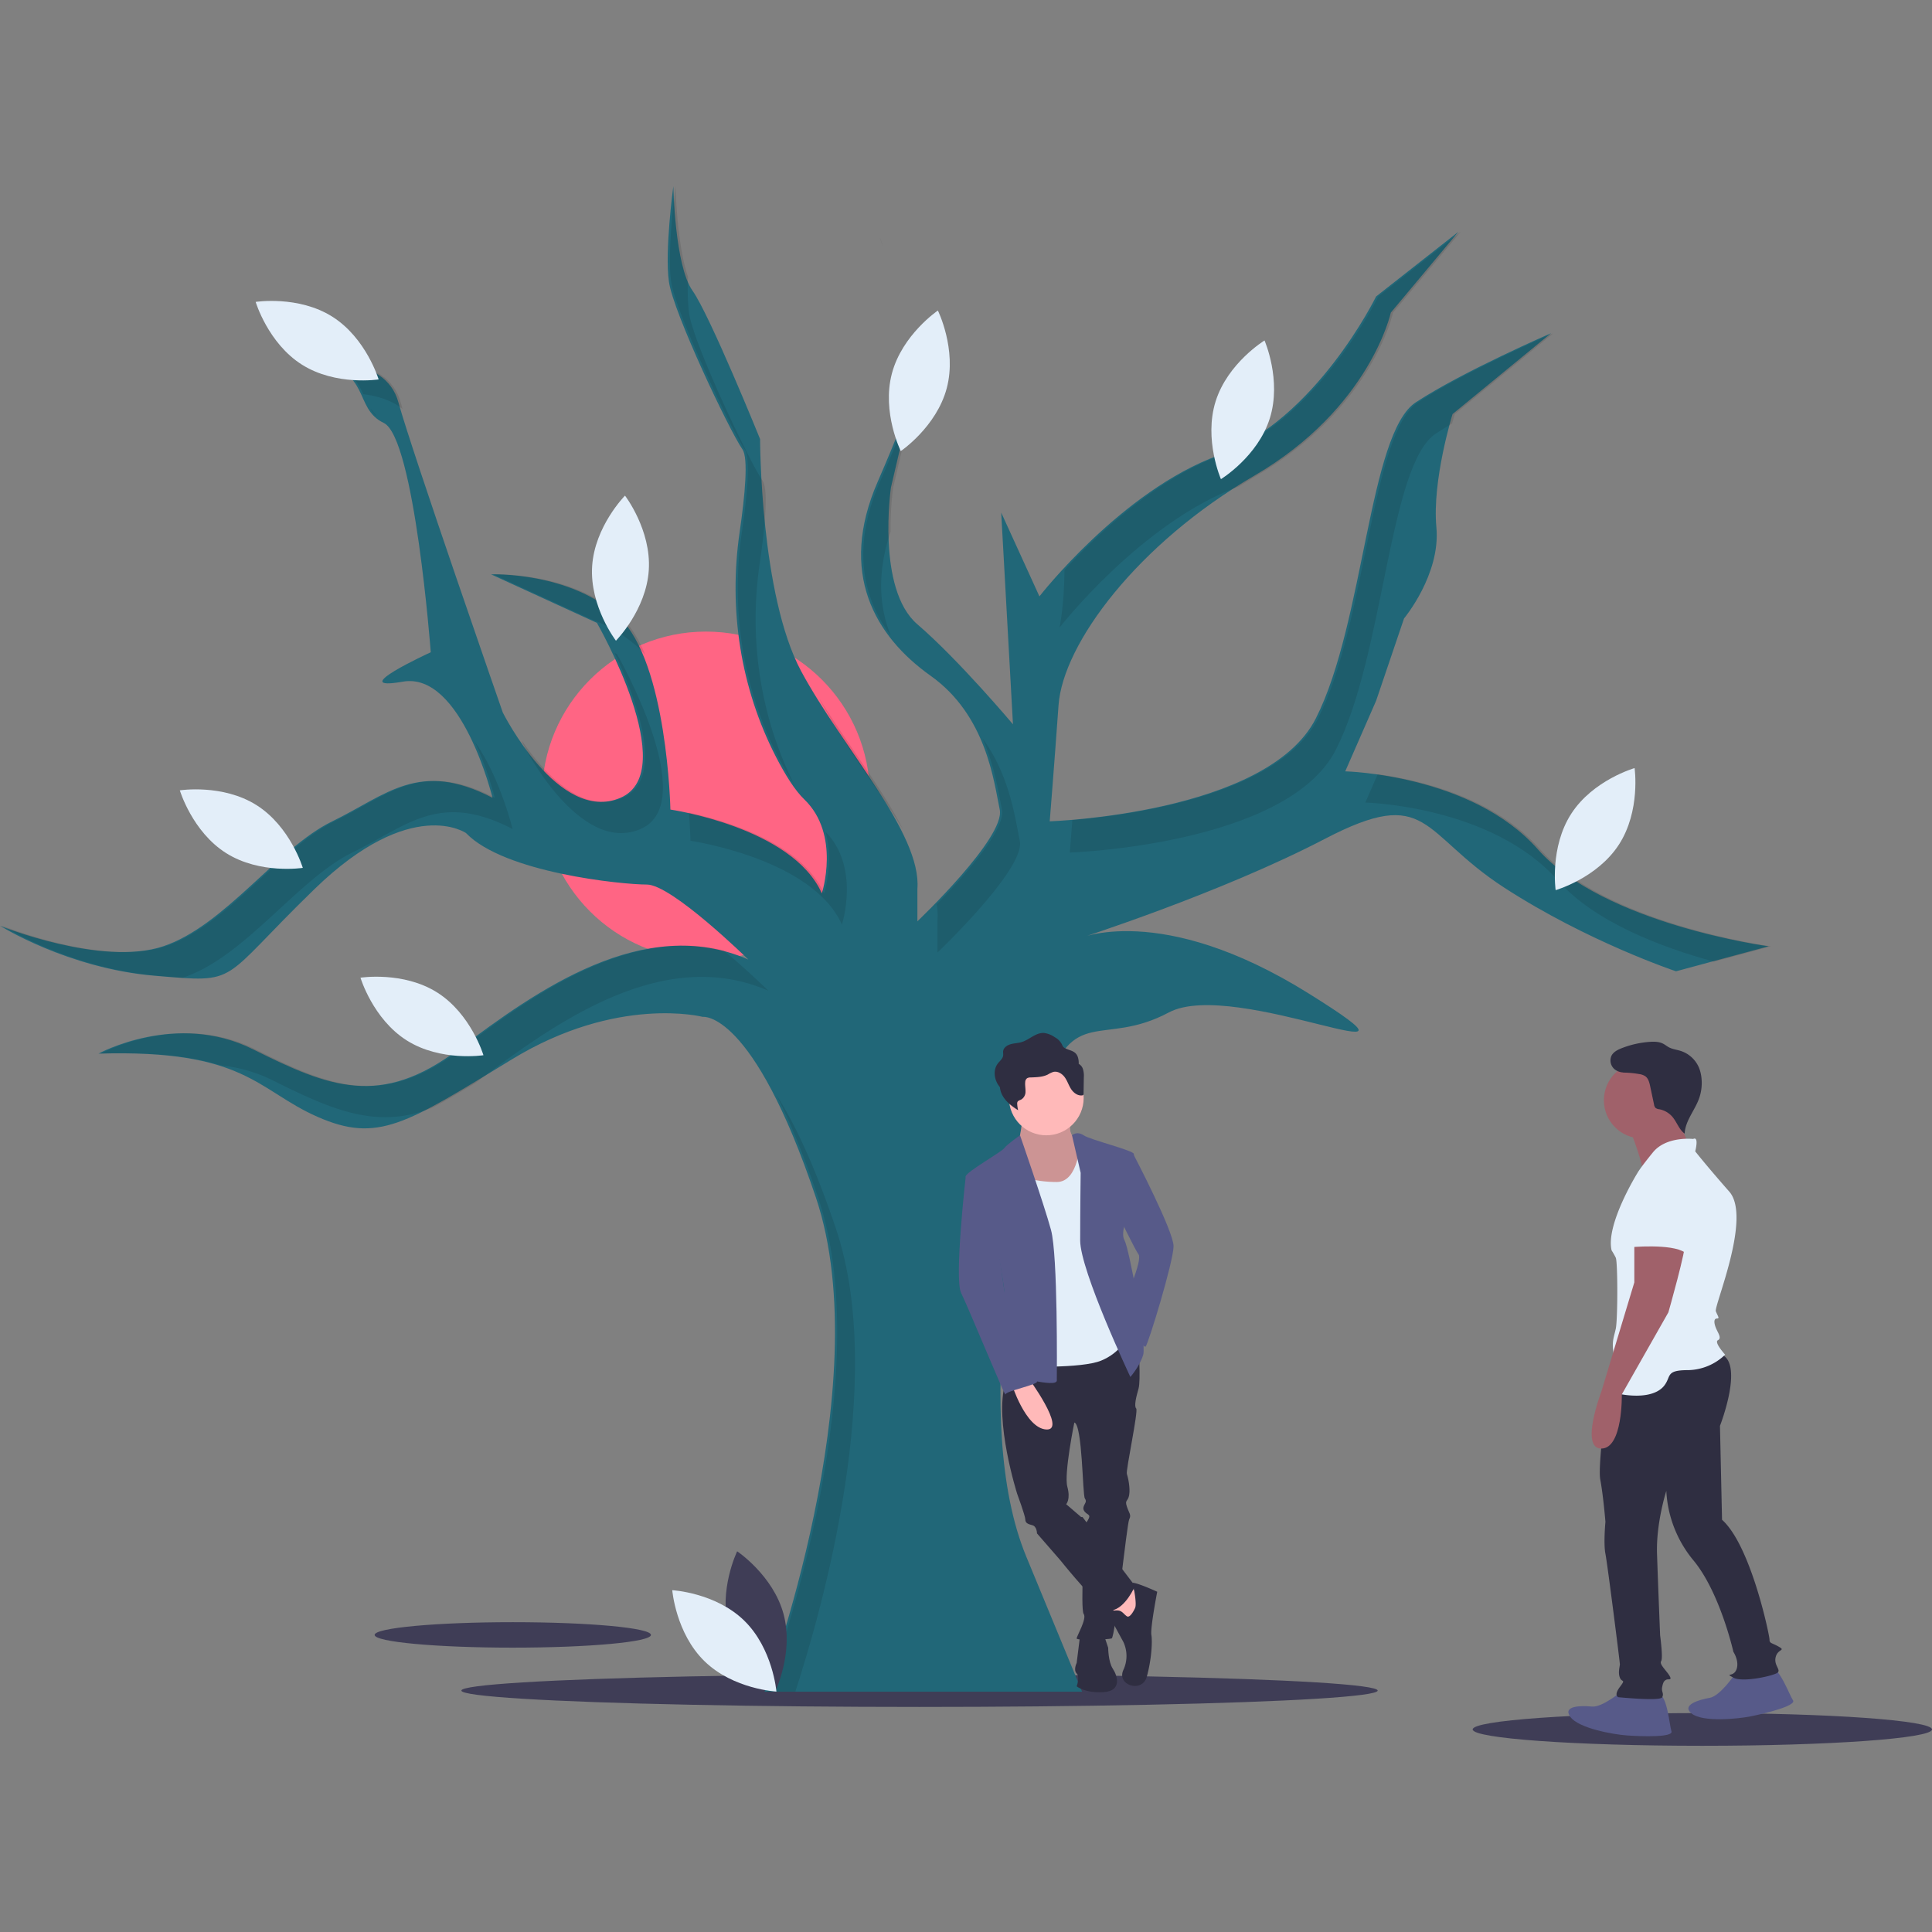 <?xml version="1.0" encoding="UTF-8" standalone="no"?>
<svg
   xmlns:dc="http://purl.org/dc/elements/1.1/"
   xmlns:cc="http://creativecommons.org/ns#"
   xmlns:rdf="http://www.w3.org/1999/02/22-rdf-syntax-ns#"
   xmlns:svg="http://www.w3.org/2000/svg"
   xmlns="http://www.w3.org/2000/svg"
   xmlns:sodipodi="http://sodipodi.sourceforge.net/DTD/sodipodi-0.dtd"
   xmlns:inkscape="http://www.inkscape.org/namespaces/inkscape"
   id="f0862836-4e64-470e-8684-783773d4b1d8"
   data-name="Layer 1"
   width="1055.523"
   height="1055.523"
   viewBox="0 0 1055.524 1055.523"
   version="1.1"
   sodipodi:docname="waiting.svg"
   inkscape:version="1.0.2 (e86c870879, 2021-01-15)">
  <rect x="0" y="0" width="1055.524" height="1055.523" fill="#808080" stroke="none"/>
  <defs
     id="defs1161" />
  <sodipodi:namedview
     pagecolor="#ffffff"
     bordercolor="#666666"
     borderopacity="1"
     objecttolerance="10"
     gridtolerance="10"
     guidetolerance="10"
     inkscape:pageopacity="0"
     inkscape:pageshadow="2"
     inkscape:window-width="1920"
     inkscape:window-height="1016"
     id="namedview1159"
     showgrid="false"
     inkscape:zoom="0.70088431"
     inkscape:cx="515.76399"
     inkscape:cy="468.92817"
     inkscape:window-x="1366"
     inkscape:window-y="0"
     inkscape:window-maximized="1"
     inkscape:current-layer="f0862836-4e64-470e-8684-783773d4b1d8"
     inkscape:document-rotation="0" />
  <title
     id="title1046">Waiting _for_you</title>
  <ellipse
     cx="502.363"
     cy="923.624"
     rx="250.304"
     ry="8.939"
     fill="#3f3d56"
     id="ellipse1048" />
  <circle
     cx="385.682"
     cy="434.622"
     r="89.563"
     fill="#ff6584"
     id="circle1050" />
  <ellipse
     cx="280.159"
     cy="893.215"
     rx="75.486"
     ry="6.958"
     fill="#3f3d56"
     id="ellipse1052" />
  <path
     d="m 417.676,924.235 c 0,0 62.651,-167.071 28.113,-269.883 -34.539,-102.813 -61.848,-98.797 -61.848,-98.797 0,0 -46.587,-12.048 -104.419,23.293 -57.832,35.342 -73.093,45.784 -106.026,31.326 -32.932,-14.458 -39.358,-36.948 -119.68,-34.539 0,0 42.571,-23.293 84.338,-2.41 41.768,20.884 69.88,32.129 112.451,0 42.571,-32.129 101.206,-73.897 158.235,-48.997 0,0 -41.768,-40.964 -55.422,-40.964 -13.655,0 -77.913,-6.426 -98.797,-28.113 0,0 -29.719,-20.884 -82.732,30.523 C 118.877,537.081 131.729,537.081 84.339,533.065 36.948,529.049 0,505.756 0,505.756 c 0,0 55.422,22.49 89.158,11.245 33.735,-11.245 62.651,-53.816 92.371,-68.274 29.719,-14.458 47.39,-33.735 87.551,-12.852 0,0 -16.868,-69.077 -48.997,-63.455 -32.129,5.623 15.261,-16.064 15.261,-16.064 0,0 -8.835,-117.271 -25.703,-125.303 -16.868,-8.032 -6.426,-28.916 -37.752,-32.932 0,0 38.555,-4.819 45.784,21.687 7.229,26.506 57.029,169.48 57.029,169.48 0,0 30.523,61.045 64.258,46.587 33.735,-14.458 -12.852,-95.584 -12.852,-95.584 l -57.832,-26.506 c 0,0 43.374,-1.606 69.88,23.293 26.506,24.9 28.113,105.222 28.113,105.222 0,0 66.668,9.639 82.732,45.784 0,0 10.442,-32.129 -9.639,-51.406 -5.02,-4.819 -10.291,-13.203 -15.374,-23.068 -19.438,-37.724 -26.032,-80.726 -19.917,-122.721 2.992,-20.55 4.834,-40.644 1.556,-45.378 -7.229,-10.442 -37.752,-74.7 -40.161,-91.568 -2.41,-16.868 2.41,-52.21 2.41,-52.21 0,0 0.803,43.374 10.442,57.029 9.639,13.655 36.948,81.126 36.948,81.126 0,0 0,85.142 22.49,126.909 22.49,41.768 65.864,88.355 63.455,118.877 v 17.671 c 0,0 48.193,-45.784 44.981,-61.045 -3.213,-15.261 -7.229,-51.406 -37.752,-73.093 -30.523,-21.687 -50.603,-56.226 -28.916,-106.026 21.687,-49.8 21.687,-58.635 21.687,-58.635 l -14.458,61.848 c 0,0 -8.032,55.422 14.458,74.7 22.49,19.277 52.21,54.619 52.21,54.619 l -6.426,-115.664 20.884,45.784 c 0,0 44.981,-57.832 97.993,-77.109 53.013,-19.277 85.945,-86.748 85.945,-86.748 l 44.981,-35.342 -36.948,44.177 c 0,0 -11.245,52.21 -74.7,89.158 -63.455,36.948 -104.419,91.567 -106.829,125.303 -2.41,33.735 -4.819,63.455 -4.819,63.455 0,0 118.877,-4.016 145.383,-56.226 26.506,-52.21 28.916,-155.825 54.619,-172.693 25.703,-16.868 73.897,-37.752 73.897,-37.752 l -53.816,44.177 c 0,0 -11.245,36.145 -8.835,61.848 2.41,25.703 -17.671,49.8 -17.671,49.8 l -15.261,44.981 -16.868,38.555 c 0,0 69.077,1.606 105.222,42.571 36.145,40.964 126.106,53.013 126.106,53.013 l -50.603,13.655 c 0,0 -48.193,-16.064 -93.977,-45.784 -45.784,-29.719 -40.964,-56.226 -97.993,-26.506 -57.029,29.719 -134.942,54.619 -134.942,54.619 0,0 44.981,-20.884 126.106,29.719 81.126,50.603 -40.161,-8.835 -76.306,10.442 -36.145,19.277 -53.013,-4.819 -67.471,43.374 -14.458,48.193 -40.964,179.922 -10.442,253.819 l 30.523,73.897 z"
     fill="#216778"
     id="path1054"
     style="fill:#216778" />
  <path
     d="m 720.104,392.501 c -21.535,42.417 -104.038,53.024 -134.23,55.51 -0.847,10.889 -1.405,17.775 -1.405,17.775 0,0 118.877,-4.016 145.383,-56.226 26.506,-52.21 28.916,-155.825 54.619,-172.693 2.726,-1.789 5.707,-3.623 8.854,-5.473 0.883,-3.242 1.478,-5.161 1.478,-5.161 l 53.816,-44.177 c 0,0 -48.193,20.884 -73.897,37.751 -25.703,16.868 -28.113,120.484 -54.619,172.693 z"
     opacity="0.1"
     id="path1056" />
  <path
     d="m 581.588,311.354 c -0.175,19.776 -2.742,31.538 -2.742,31.538 0,0 44.962,-57.807 97.96,-77.097 3.132,-1.982 6.31,-3.933 9.562,-5.826 63.455,-36.948 74.7,-89.158 74.7,-89.158 l 36.948,-44.177 -44.981,35.342 c 0,0 -32.932,67.471 -85.945,86.748 -36.136,13.14 -68.534,44.19 -85.503,62.631 z"
     opacity="0.1"
     id="path1058" />
  <path
     d="m 512.178,502.734 v 17.671 c 0,0 48.193,-45.784 44.98,-61.045 -2.457,-11.671 -5.399,-35.552 -20.292,-55.844 6.713,15.335 8.757,30.293 10.544,38.785 2.304,10.944 -21.825,37.581 -35.663,51.778 a 36.63,36.63 0 0 1 0.43,8.655 z"
     opacity="0.1"
     id="path1060" />
  <path
     d="m 447.531,381.467 c 0.382,0.814 0.775,1.615 1.192,2.39 12.317,22.875 30.887,47.19 44.781,69.525 -11.229,-22.119 -30.771,-47.412 -45.973,-71.915 z"
     opacity="0.1"
     id="path1062" />
  <path
     d="m 486.69,347.271 c -6.477,-15.871 -7.544,-34.755 -0.103,-56.884 a 173.592,173.592 0 0 1 1.385,-23.992 l 12.648,-54.103 c -2.332,7.802 -7.667,22.854 -19.877,50.89 -15.457,35.493 -9.688,63.228 5.947,84.089 z"
     opacity="0.1"
     id="path1064" />
  <path
     d="m 841.391,463.988 c -25.067,-28.409 -65.966,-37.887 -88.686,-41.029 l -6.789,15.517 c 0,0 69.077,1.607 105.222,42.571 20.044,22.717 56.633,36.537 85.257,44.346 l 31.101,-8.392 c 0,0 -89.961,-12.048 -126.106,-53.013 z"
     opacity="0.1"
     id="path1066" />
  <path
     d="m 349.927,452.934 c 33.735,-14.458 -12.851,-95.584 -12.851,-95.584 l -1.274,-0.584 c 11.614,24.505 28.459,68.788 4.378,79.109 -22.533,9.657 -43.63,-14.369 -55.158,-31.391 0.419,1.204 0.648,1.863 0.648,1.863 0,0 30.522,61.045 64.258,46.587 z"
     opacity="0.1"
     id="path1068" />
  <path
     d="m 459.969,505.144 c 0,0 10.165,-31.334 -8.931,-50.68 4.683,16.666 -0.817,33.62 -0.817,33.62 -12.427,-27.961 -55.128,-40.057 -73.832,-44.103 0.725,9.309 0.848,15.378 0.848,15.378 0,0 66.668,9.639 82.732,45.784 z"
     opacity="0.1"
     id="path1070" />
  <path
     d="m 500.62,212.292 c 1.81,-6.056 1.811,-7.745 1.811,-7.745 z"
     opacity="0.1"
     id="path1072" />
  <path
     d="m 99.637,534.213 c 0.162,-0.052 0.326,-0.1 0.487,-0.153 33.735,-11.245 62.652,-53.816 92.371,-68.274 29.719,-14.458 47.39,-33.735 87.551,-12.852 0,0 -7.026,-28.76 -20.641,-47.654 a 187.391,187.391 0 0 1 10.893,30.595 c -40.161,-20.884 -57.832,-1.606 -87.551,12.852 -29.719,14.458 -58.635,57.029 -92.371,68.274 -33.735,11.245 -89.158,-11.245 -89.158,-11.245 0,0 36.948,23.294 84.339,27.31 5.421,0.459 10.047,0.865 14.08,1.148 z"
     opacity="0.1"
     id="path1074" />
  <path
     d="m 434.511,924.235 c 14.717,-45.116 50.111,-169.874 22.245,-252.824 -12.034,-35.823 -23.189,-58.666 -32.618,-73.239 7.052,13.795 14.762,32.043 22.87,56.18 34.539,102.813 -28.113,269.883 -28.113,269.883 z"
     opacity="0.1"
     id="path1076" />
  <path
     d="m 120.829,582.097 a 81.993,81.993 0 0 1 28.292,8.189 c 32.987,16.493 57.462,26.953 87.263,14.805 6.789,-3.586 14.382,-8.024 23.139,-13.308 0.683,-0.498 1.359,-0.976 2.049,-1.497 42.571,-32.129 101.206,-73.897 158.235,-48.997 0,0 -11.526,-11.301 -24.446,-22.032 -52.271,-12.823 -104.618,24.596 -143.537,53.969 -42.571,32.129 -70.684,20.884 -112.451,0 -41.768,-20.884 -84.338,2.41 -84.338,2.41 31.035,-0.931 51.032,1.857 65.795,6.461 z"
     opacity="0.1"
     id="path1078" />
  <path
     d="m 202.359,223.255 a 21.012,21.012 0 0 0 3.303,4.223 23.705,23.705 0 0 0 -3.303,-4.223 z"
     opacity="0.1"
     id="path1080" />
  <path
     d="m 349.124,354.138 a 39.108,39.108 0 0 1 3.482,3.754 c -3.519,-8.458 -7.864,-15.772 -13.23,-20.814 -26.506,-24.9 -69.88,-23.294 -69.88,-23.294 l 54.396,24.931 a 77.68,77.68 0 0 1 25.233,15.421 z"
     opacity="0.1"
     id="path1082" />
  <path
     d="m 406.846,245.511 c 3.278,4.735 1.436,24.828 -1.556,45.378 -6.115,41.995 0.479,84.997 19.917,122.721 a 142.934,142.934 0 0 0 8.559,14.692 c -18.509,-37.151 -24.715,-79.234 -18.728,-120.354 2.992,-20.55 4.834,-40.644 1.556,-45.378 -7.229,-10.442 -37.751,-74.7 -40.161,-91.568 a 116.894,116.894 0 0 1 -0.503,-19.709 c -6.239,-17.703 -6.835,-49.559 -6.835,-49.559 0,0 -4.819,35.342 -2.41,52.21 2.41,16.868 32.932,81.126 40.161,91.568 z"
     opacity="0.1"
     id="path1084" />
  <path
     d="m 482.201,134.468 a 22.985,22.985 0 0 0 -1.458,-4.621 c 0,0 0.617,1.734 1.458,4.621 z"
     opacity="0.1"
     id="path1086" />
  <path
     d="m 198.499,215.363 c 7.079,0.867 15.222,3.039 21.433,8.076 -0.405,-1.37 -0.759,-2.599 -1.04,-3.631 -7.229,-26.506 -45.784,-21.687 -45.784,-21.687 17.423,2.234 21.924,9.686 25.391,17.243 z"
     opacity="0.1"
     id="path1088" />
  <path
     d="m 398.137,889.916 c 5.727,21.17 25.343,34.282 25.343,34.282 0,0 10.331,-21.212 4.604,-42.383 -5.727,-21.17 -25.343,-34.282 -25.343,-34.282 0,0 -10.331,21.212 -4.604,42.383 z"
     fill="#3f3d56"
     id="path1090" />
  <path
     d="m 406.553,885.366 c 15.715,15.298 17.634,38.814 17.634,38.814 0,0 -23.559,-1.286 -39.274,-16.584 -15.715,-15.298 -17.634,-38.814 -17.634,-38.814 0,0 23.559,1.286 39.274,16.584 z"
     fill="#e3eef9"
     id="path1092" />
  <path
     d="m 354.467,311.374 c -1.366,21.889 -17.955,38.667 -17.955,38.667 0,0 -14.374,-18.71 -13.008,-40.599 1.366,-21.889 17.955,-38.667 17.955,-38.667 0,0 14.374,18.71 13.008,40.599 z"
     fill="#e3eef9"
     id="path1094" />
  <path
     d="m 181.541,172.999 c 18.552,11.696 25.319,34.3 25.319,34.3 0,0 -23.312,3.64 -41.864,-8.056 -18.552,-11.696 -25.319,-34.3 -25.319,-34.3 0,0 23.312,-3.64 41.864,8.056 z"
     fill="#e3eef9"
     id="path1096" />
  <path
     d="m 140.111,439.852 c 18.552,11.696 25.319,34.3 25.319,34.3 0,0 -23.312,3.64 -41.864,-8.056 -18.552,-11.696 -25.319,-34.3 -25.319,-34.3 0,0 23.312,-3.64 41.864,8.056 z"
     fill="#e3eef9"
     id="path1098" />
  <path
     d="m 238.811,542.207 c 18.552,11.696 25.319,34.3 25.319,34.3 0,0 -23.312,3.64 -41.864,-8.056 -18.552,-11.696 -25.319,-34.3 -25.319,-34.3 0,0 23.312,-3.64 41.864,8.056 z"
     fill="#e3eef9"
     id="path1100" />
  <path
     d="m 517.264,212.01 c -5.595,21.206 -25.129,34.439 -25.129,34.439 0,0 -10.463,-21.148 -4.868,-42.353 5.595,-21.206 25.129,-34.439 25.129,-34.439 0,0 10.463,21.148 4.868,42.353 z"
     fill="#e3eef9"
     id="path1102" />
  <path
     d="m 693.748,228.545 c -6.576,20.922 -26.704,33.232 -26.704,33.232 0,0 -9.467,-21.612 -2.892,-42.534 6.576,-20.922 26.704,-33.232 26.704,-33.232 0,0 9.467,21.612 2.892,42.534 z"
     fill="#e3eef9"
     id="path1104" />
  <path
     d="m 884.498,461.399 c -11.912,18.414 -34.592,24.917 -34.592,24.917 0,0 -3.368,-23.353 8.543,-41.767 11.912,-18.414 34.592,-24.917 34.592,-24.917 0,0 3.368,23.353 -8.543,41.767 z"
     fill="#e3eef9"
     id="path1106" />
  <path
     d="m 585.035,611.973 c 0,0 -1.913,7.015 1.913,9.567 3.827,2.551 5.102,14.669 5.102,14.669 l -7.653,21.046 -20.409,3.827 -7.653,-14.669 v -21.684 c 0,0 2.551,-10.842 1.913,-14.031 -0.638,-3.189 26.786,1.276 26.786,1.276 z"
     fill="#ffb9b9"
     id="path1108" />
  <path
     d="m 585.035,611.973 c 0,0 -1.913,7.015 1.913,9.567 3.827,2.551 5.102,14.669 5.102,14.669 l -7.653,21.046 -20.409,3.827 -7.653,-14.669 v -21.684 c 0,0 2.551,-10.842 1.913,-14.031 -0.638,-3.189 26.786,1.276 26.786,1.276 z"
     opacity="0.2"
     id="path1110" />
  <path
     d="m 605.444,732.512 16.582,3.189 c 0,0 1.276,18.495 0,22.96 -1.276,4.464 -2.551,9.567 -1.276,10.842 1.276,1.276 -5.74,33.802 -5.102,35.715 0.638,1.913 1.913,7.653 1.276,11.48 -0.638,3.827 -2.551,2.551 -1.276,6.378 1.276,3.827 2.551,4.464 1.276,7.015 -1.276,2.551 -7.653,64.415 -9.567,65.053 -1.913,0.638 -19.133,1.276 -19.133,0 0,-1.276 5.74,-10.842 3.827,-13.393 -1.913,-2.551 0.638,-45.92 0.638,-47.833 0,-1.913 3.827,-5.102 1.913,-6.378 -1.913,-1.276 -3.189,-2.551 -2.551,-4.464 0.638,-1.913 1.913,-2.551 0.638,-4.464 -1.276,-1.913 -1.276,-40.18 -5.74,-41.455 0,0 -5.74,28.062 -3.827,35.077 1.913,7.015 -0.638,9.567 -0.638,9.567 l 8.929,7.653 -12.118,22.96 -12.755,-14.669 c 0,0 0,-3.827 -2.551,-4.464 -2.551,-0.638 -3.827,-1.276 -3.827,-3.189 0,-1.913 -4.464,-14.031 -4.464,-14.031 0,0 -12.755,-40.18 -6.378,-60.588 6.378,-20.409 8.835,-19.733 8.835,-19.733 z"
     fill="#2f2e41"
     id="path1112" />
  <polygon
     points="605.444,771.725 615.648,762.797 622.664,770.45 620.113,791.496 614.373,791.496 "
     fill="#ffb9b9"
     id="polygon1114"
     transform="translate(0,101.734)" />
  <path
     d="m 620.113,878.562 c 0,0 -2.551,5.74 -4.464,4.464 -1.913,-1.276 -2.548,-3.189 -5.419,-3.189 -2.872,0 -5.423,0.638 -4.785,1.913 0.638,1.276 8.291,15.307 8.291,15.307 a 18.028,18.028 0 0 1 0,15.307 c -3.827,8.291 10.204,12.755 12.755,3.827 2.551,-8.929 3.189,-19.133 2.551,-22.96 -0.638,-3.827 3.189,-23.598 3.189,-23.598 0,0 -10.303,-4.75 -13.443,-4.926 3e-5,10e-6 2.6,11.304 1.325,13.855 z"
     fill="#2f2e41"
     id="path1116" />
  <path
     d="m 602.893,892.592 2.551,7.653 c 0,0 0,7.653 2.551,11.48 2.551,3.827 5.102,12.118 -5.102,12.755 -10.204,0.638 -14.669,-3.189 -14.669,-3.189 0,0 1.913,-5.102 0,-7.015 -1.913,-1.913 0,-5.74 0,-5.74 l 1.913,-15.307 z"
     fill="#2f2e41"
     id="path1118" />
  <path
     d="m 585.673,828.815 h 5.74 l 28.7,37.629 c 0,0 -5.102,12.118 -12.755,13.393 0,0 -1.276,-0.638 -7.015,-4.464 -5.74,-3.827 -21.046,-22.96 -21.046,-22.96 l -1.913,-10.842 z"
     fill="#2f2e41"
     id="path1120" />
  <circle
     cx="571.642"
     cy="599.855"
     r="20.409"
     fill="#ffb9b9"
     id="circle1122" />
  <path
     d="m 596.515,626.004 -6.378,-2.551 c 0,0 -0.638,22.322 -12.755,22.322 -12.118,0 -24.873,-3.189 -24.873,-9.567 0,-6.378 -10.204,11.48 -10.204,11.48 0,0 9.567,63.777 8.929,64.415 -0.638,0.638 7.015,34.44 7.015,34.44 0,0 32.526,1.276 43.368,-3.189 10.842,-4.464 14.031,-12.755 14.031,-12.755 l -4.464,-56.124 -8.929,-43.368 z"
     fill="#e3eef9"
     id="path1124" />
  <path
     d="m 585.677,620.264 c 0,0 2.547,-2.551 6.374,0 3.827,2.551 27.424,8.291 27.424,10.204 v 24.235 c 0,0 0.638,3.827 -1.276,6.378 -1.913,2.551 -6.378,12.118 -3.827,16.582 2.551,4.464 12.118,56.124 10.204,62.502 -1.913,6.378 -7.015,12.118 -7.015,12.118 0,0 -27.424,-58.037 -27.424,-74.619 0,-16.582 0.266,-36.925 0.266,-36.925 z"
     fill="#575a89"
     id="path1126" />
  <path
     d="m 613.735,631.106 h 5.74 c 0,0 21.684,41.455 21.684,49.746 0,8.291 -14.031,54.211 -15.307,54.848 -1.276,0.638 -5.102,-7.015 -5.102,-7.015 l -3.189,-25.511 c 0,0 6.378,-15.307 4.464,-17.858 -1.913,-2.551 -11.48,-22.322 -11.48,-22.322 z"
     fill="#575a89"
     id="path1128" />
  <path
     d="m 557.279,620.264 c 0,0 -7.321,5.102 -8.596,7.015 -1.276,1.913 -20.409,12.755 -21.046,15.307 -0.638,2.551 14.669,24.235 14.669,24.235 0,0 6.378,35.715 6.378,38.266 0,2.551 2.551,45.92 2.551,45.92 0,0 26.149,7.653 26.149,3.189 0,-4.464 0.638,-68.242 -3.189,-82.273 -3.827,-14.031 -16.914,-51.66 -16.914,-51.66 z"
     fill="#575a89"
     id="path1130" />
  <path
     d="m 561.438,752.283 c 0,0 21.684,29.337 10.204,28.7 -11.48,-0.638 -19.133,-25.511 -19.133,-25.511 z"
     fill="#ffb9b9"
     id="path1132" />
  <path
     d="m 535.289,640.673 -7.653,1.913 c 0,0 -6.378,56.124 -2.551,63.777 3.827,7.653 24.235,57.399 24.235,55.486 0,-1.913 17.953,-5.324 17.268,-7.126 -0.686,-1.803 -4.512,-9.456 -5.788,-12.007 -1.276,-2.551 -3.189,-5.74 -2.551,-8.929 0.638,-3.189 -7.015,-16.838 -7.015,-16.838 0,0 -1.913,-8.035 -2.551,-11.862 -0.638,-3.827 -6.378,-45.92 -6.378,-45.92 z"
     fill="#575a89"
     id="path1134" />
  <path
     d="m 591.652,584.057 a 5.071,5.071 0 0 0 -2.309,-2.837 10.867,10.867 0 0 0 -0.488,-3.744 c -1.27,-3.535 -4.28,-3.332 -7.119,-4.895 -1.232,-0.678 -1.156,-1.277 -1.797,-2.391 a 9.154,9.154 0 0 0 -3.633,-3.489 13.511,13.511 0 0 0 -5.9,-2.356 c -4.529,-0.291 -8.001,3.719 -12.33,5.006 -1.908,0.567 -3.958,0.591 -5.876,1.127 -1.918,0.536 -3.832,1.817 -4.118,3.68 -0.132,0.861 0.101,1.743 -0.033,2.604 -0.266,1.71 -1.86,2.907 -2.927,4.314 -2.359,3.11 -2.089,7.504 -0.203,10.887 a 15.221,15.221 0 0 0 1.361,2.004 11.795,11.795 0 0 0 1.436,4.578 c 1.887,3.384 5.133,5.912 8.525,8.013 a 17.896,17.896 0 0 1 -0.503,-3.417 2.23,2.23 0 0 1 0.154,-1.132 c 0.378,-0.743 1.376,-0.941 2.137,-1.348 a 4.982,4.982 0 0 0 2.24,-4.414 c 0.046,-1.706 -0.338,-3.414 -0.149,-5.111 a 2.73,2.73 0 0 1 1.016,-2.054 3.685,3.685 0 0 1 1.915,-0.43 c 3.229,-0.124 6.603,-0.18 9.452,-1.617 a 14.363,14.363 0 0 1 2.942,-1.401 c 2.421,-0.594 4.895,1.003 6.29,2.957 1.395,1.955 2.091,4.28 3.378,6.3 1.287,2.019 3.511,3.82 6,3.58 a 1.024,1.024 0 0 0 0.743,-0.311 0.998,0.998 0 0 0 0.137,-0.596 l 0.139,-8.954 a 12.775,12.775 0 0 0 -0.48,-4.551 z"
     fill="#2f2e41"
     id="path1136" />
  <ellipse
     cx="930.046"
     cy="944.85"
     rx="125.477"
     ry="8.939"
     fill="#3f3d56"
     id="ellipse1138" />
  <path
     d="m 886.127,923.899 c 0,0 -10.712,9.021 -16.35,8.457 -5.638,-0.564 -16.35,-0.564 -11.84,5.638 4.51,6.202 23.116,9.585 31.009,10.149 7.893,0.564 25.371,1.128 24.244,-2.255 -1.128,-3.383 -2.255,-19.169 -6.766,-20.297 -4.51,-1.128 -20.297,-1.691 -20.297,-1.691 z"
     fill="#575a89"
     id="path1140" />
  <path
     d="m 947.61,915.042 c 0,0 -7.894,11.568 -13.476,12.54 -5.582,0.972 -15.9,3.851 -9.889,8.613 6.011,4.761 24.841,3.019 32.596,1.441 7.754,-1.578 24.741,-5.733 22.746,-8.688 -1.995,-2.955 -7.324,-17.858 -11.972,-17.732 -4.648,0.126 -20.005,3.826 -20.005,3.826 z"
     fill="#575a89"
     id="path1142" />
  <path
     d="m 879.852,749.603 c 0,0 -7.256,49.694 -5.565,58.715 1.691,9.021 2.819,23.116 2.819,23.116 0,0 -1.128,11.84 0,17.478 1.128,5.638 7.893,59.2 7.893,60.327 0,1.128 -1.128,4.51 0,7.329 1.128,2.819 3.383,0.564 0,5.074 -3.383,4.51 -1.128,5.638 -0.564,5.638 0.564,0 22.552,2.255 23.68,0 1.128,-2.255 -0.564,-2.819 0,-5.638 0.564,-2.819 1.128,-3.383 2.255,-3.947 1.128,-0.564 3.383,0.564 1.691,-2.255 -1.691,-2.819 -5.638,-6.202 -4.51,-7.893 1.128,-1.691 -0.564,-14.095 -0.564,-14.095 0,0 -1.128,-27.626 -1.691,-44.541 -0.564,-16.914 5.074,-34.392 5.074,-34.392 a 64.508,64.508 0 0 0 14.659,37.775 c 14.659,17.478 21.988,50.179 21.988,50.179 0,0 3.383,5.074 1.691,9.585 -1.691,4.51 -6.766,1.691 -1.691,4.51 5.074,2.819 22.552,-1.128 24.244,-2.819 1.691,-1.691 -2.255,-3.947 -1.128,-8.457 1.128,-4.51 5.638,-3.383 1.691,-5.638 -3.947,-2.255 -5.074,-1.691 -5.074,-3.947 0,-2.255 -10.149,-51.306 -25.935,-65.401 l -1.128,-51.306 c 0,0 14.095,-36.084 -0.564,-39.466 -14.659,-3.383 -59.273,10.069 -59.273,10.069 z"
     fill="#2f2e41"
     id="path1144" />
  <path
     d="m 890.074,616.061 c 0,0 9.585,23.68 7.329,27.063 -2.255,3.383 27.626,-11.276 27.626,-11.276 0,0 -9.585,-23.68 -9.585,-26.499 0,-2.819 -25.371,10.712 -25.371,10.712 z"
     fill="#a0616a"
     id="path1146" />
  <circle
     cx="897.121"
     cy="601.12"
     r="20.861"
     fill="#a0616a"
     id="circle1148" />
  <path
     d="m 925.03,622.263 c 0,0 -14.659,-1.691 -21.988,7.329 -7.329,9.021 -8.457,11.276 -8.457,11.276 0,0 -17.478,28.19 -14.095,42.285 a 40.783,40.783 0 0 1 2.255,3.947 c 1.128,2.255 1.128,33.828 0,38.903 -1.128,5.074 -2.255,6.766 -1.128,14.095 1.128,7.329 -9.021,19.169 2.819,21.425 11.84,2.255 20.861,0.564 24.807,-4.51 3.947,-5.074 0.564,-8.457 12.968,-8.457 a 29.835,29.835 0 0 0 20.297,-8.457 c 0,0 -6.202,-6.766 -3.947,-7.893 2.255,-1.128 0,-3.947 -1.128,-6.766 -1.128,-2.819 -1.128,-5.074 0.564,-5.074 1.691,0 0.564,-1.128 -0.564,-3.947 -1.128,-2.819 19.733,-51.306 7.33,-65.401 -12.404,-14.095 -18.606,-21.988 -18.606,-21.988 0,0 2.255,-8.457 -1.128,-6.766 z"
     fill="#e3eef9"
     id="path1150" />
  <path
     d="m 892.893,675.824 v 24.808 l -18.042,59.763 c 0,0 -11.84,31.009 0,31.009 11.84,0 11.206,-29.597 11.206,-29.597 l 25.442,-44.825 c 0,0 10.149,-35.52 9.021,-38.339 -1.128,-2.819 -27.627,-2.819 -27.627,-2.819 z"
     fill="#a0616a"
     id="path1152" />
  <path
     d="m 902.478,639.177 c 0,0 -16.914,6.766 -12.404,24.807 4.51,18.042 0,17.478 0,17.478 0,0 23.116,-2.255 30.446,2.819 l 1.691,-6.766 c 0,0 6.766,-38.903 -19.733,-38.339 z"
     fill="#e3eef9"
     id="path1154" />
  <path
     d="m 889.998,585.459 a 8.323,8.323 0 0 1 -7.818,-1.217 6.298,6.298 0 0 1 -1.777,-7.435 c 1.08,-2.119 3.389,-3.281 5.603,-4.148 a 52.075,52.075 0 0 1 15.261,-3.446 c 2.494,-0.177 5.114,-0.149 7.339,0.99 1.101,0.564 2.058,1.377 3.148,1.961 2.006,1.074 4.339,1.313 6.507,2.004 a 16.286,16.286 0 0 1 9.953,9.149 19.624,19.624 0 0 1 1.226,4.541 25.296,25.296 0 0 1 -1.316,12.663 c -2.403,6.399 -7.444,11.993 -7.728,18.823 -3.085,-2.238 -4.229,-6.278 -6.702,-9.179 a 12.486,12.486 0 0 0 -7.126,-4.133 3.969,3.969 0 0 1 -2.124,-0.775 3.42,3.42 0 0 1 -0.776,-1.81 l -2.111,-9.967 c -0.43,-2.028 -0.973,-4.24 -2.64,-5.473 a 7.988,7.988 0 0 0 -3.441,-1.212 53.973,53.973 0 0 0 -8.814,-0.804"
     fill="#2f2e41"
     id="path1156" />
</svg>
